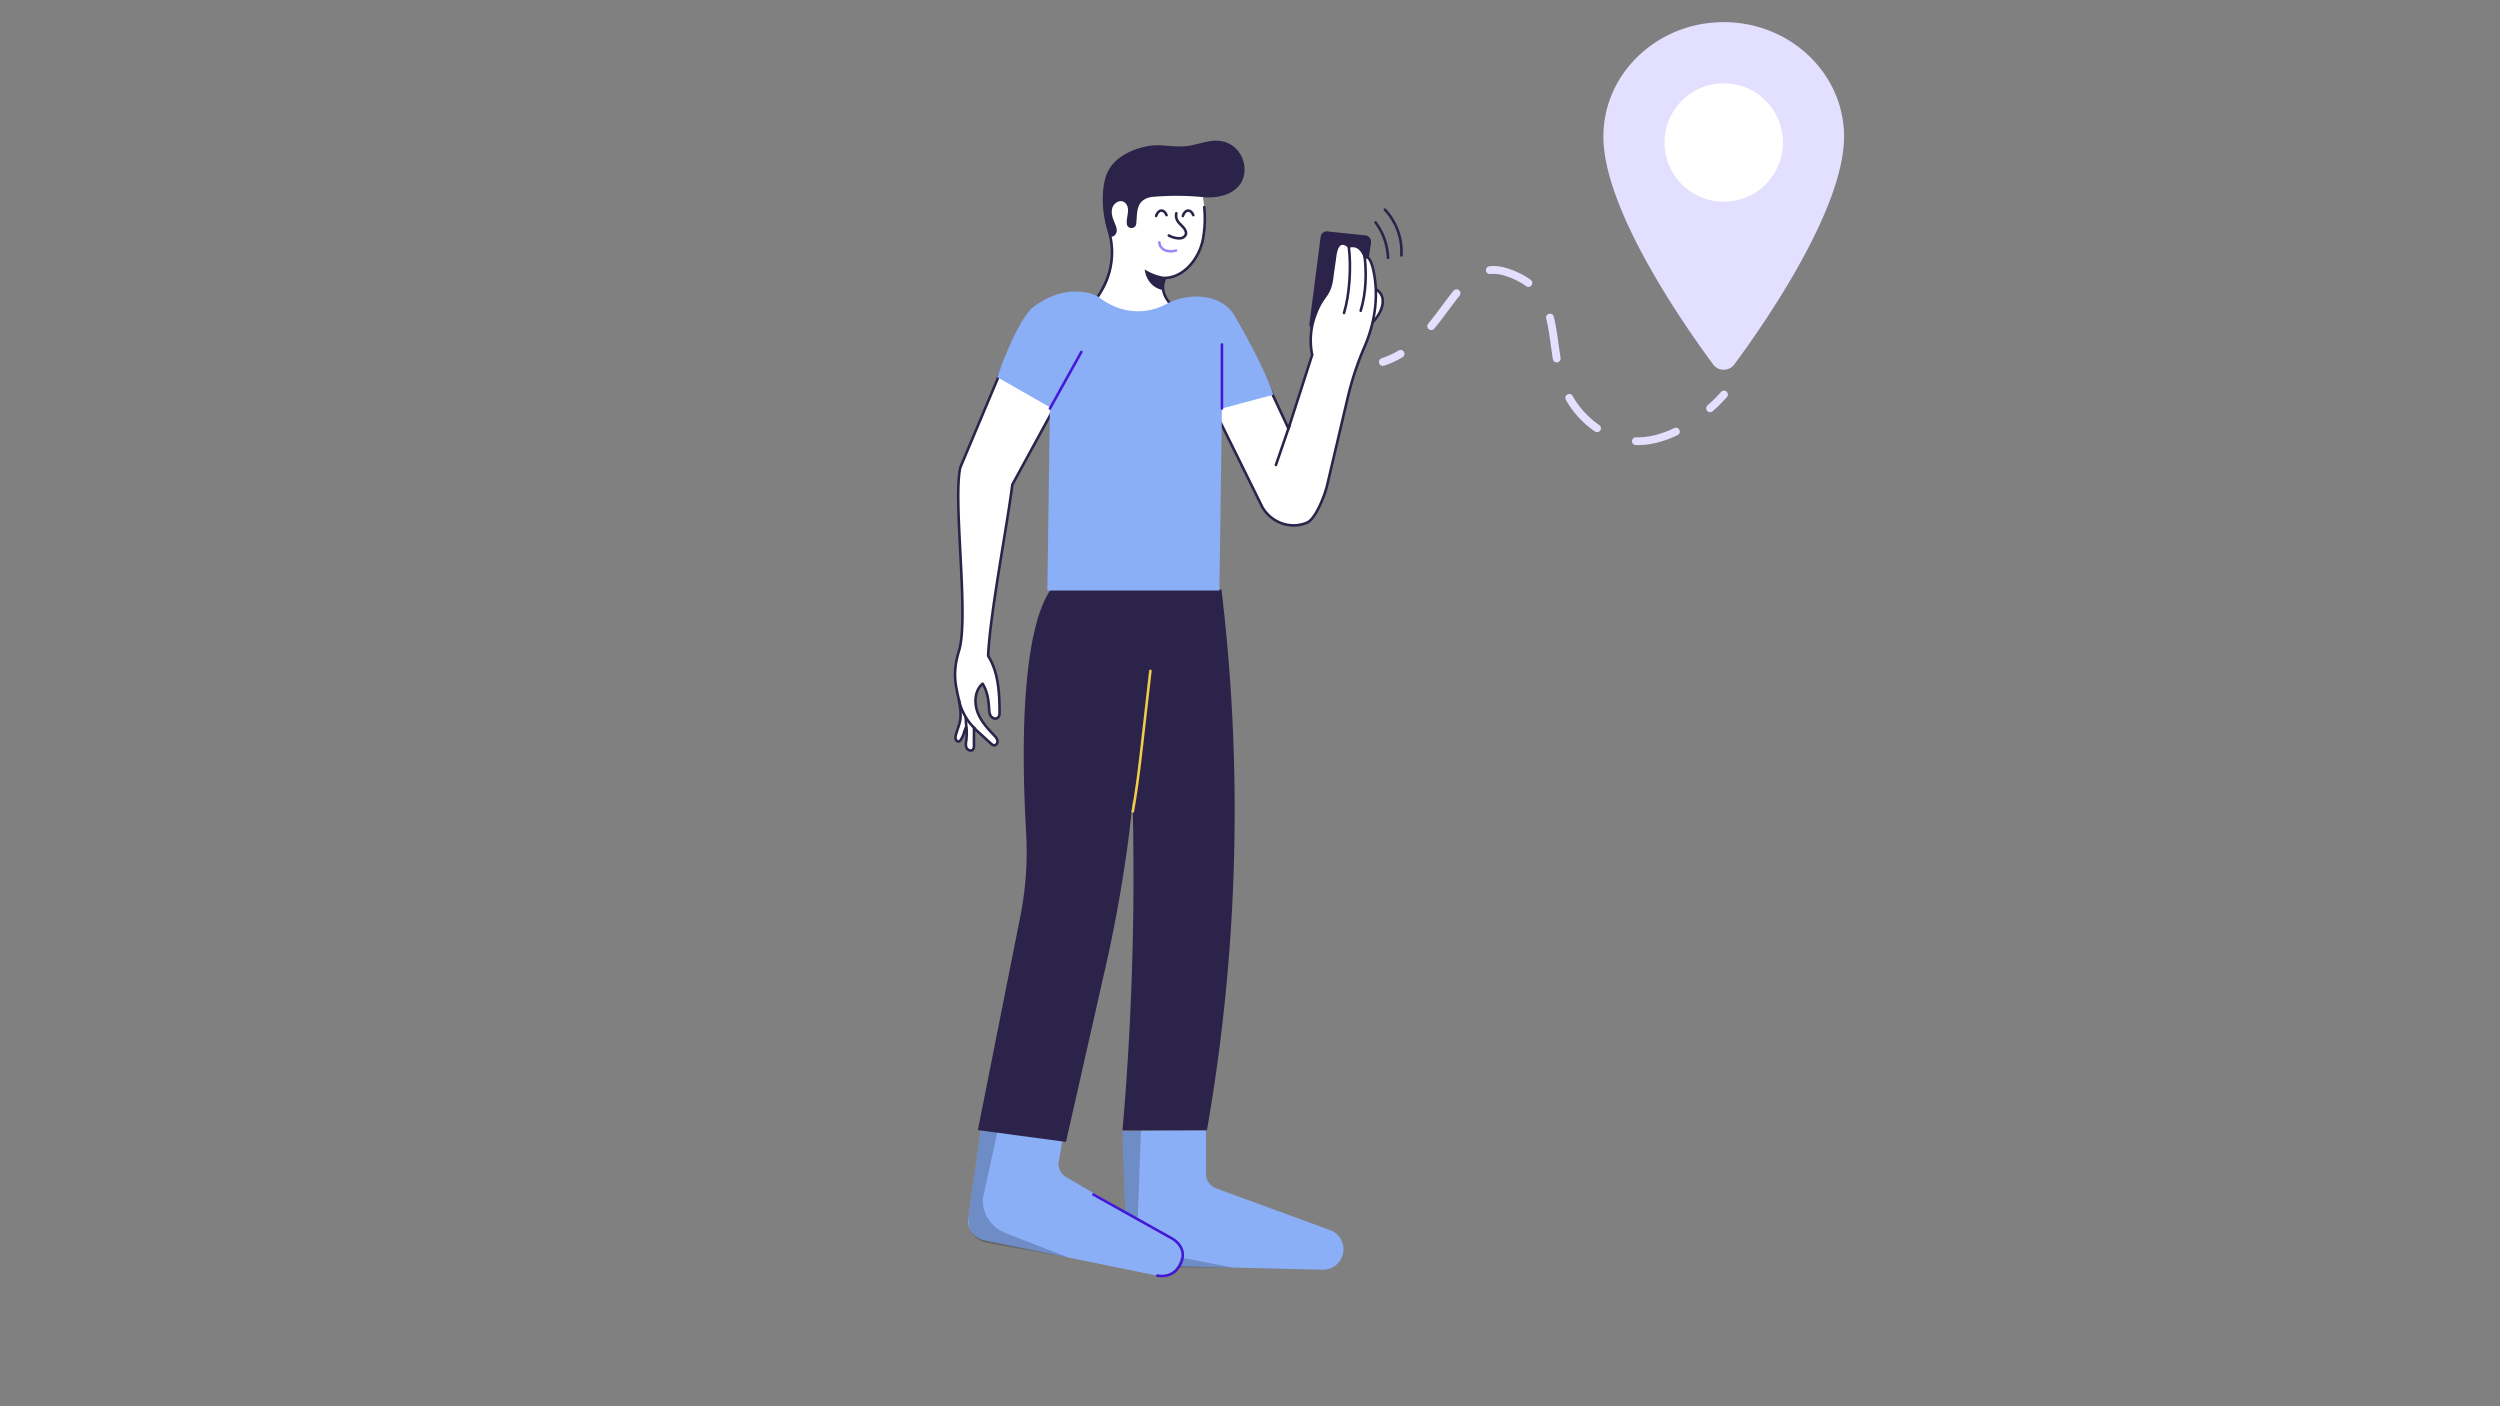 <svg id="Layer_1" data-name="Layer 1" xmlns="http://www.w3.org/2000/svg" viewBox="0 0 1920 1080">
  <rect x="0" y="0" width="1920" height="1080" fill="#808080" stroke="none"/>
  <title>Traced Tshirt</title>
  <g>
    <path d="M1324,303a116.42,116.42,0,0,1-10.63,10.56" fill="none" stroke="#e3dfff" stroke-linecap="round" stroke-linejoin="round" stroke-width="6"/>
    <path d="M1287.08,331.47c-19.88,9.64-45.16,13-69.08-9.47-41.23-38.76-5-94.78-61-113-31.44-10.22-41.88,28.37-68.7,53.13" fill="none" stroke="#e3dfff" stroke-linecap="round" stroke-linejoin="round" stroke-width="6" stroke-dasharray="31.9 31.9"/>
    <path d="M1075.61,271.76A66.12,66.12,0,0,1,1062,278" fill="none" stroke="#e3dfff" stroke-linecap="round" stroke-linejoin="round" stroke-width="6"/>
  </g>
  <path d="M1323.82,17c-51,0-92.42,39.4-92.42,87.92,0,55.84,61.61,144.32,84.23,174.88a10.12,10.12,0,0,0,14.14,2.23,9.83,9.83,0,0,0,2.23-2.23c22.62-30.54,84.23-119,84.23-174.88C1416.23,56.43,1374.84,17,1323.82,17Z" fill="#e3dfff"/>
  <circle cx="1323.82" cy="109.45" r="45.5" fill="#fff"/>
  <g>
    <path d="M926.16,867.82l.12,35.58a12.6,12.6,0,0,0,8.9,9.72l85.24,31.2a15.7,15.7,0,0,1,11.16,12.52h0a15.7,15.7,0,0,1-15.87,18.28l-135.32-3.2a15.73,15.73,0,0,1-15.1-13L862,868.62Z" fill="#8aaff6"/>
    <g opacity="0.2">
      <path d="M876.29,867.82l-2.7,72.58a27.31,27.31,0,0,0,21.8,23.08l51.05,10h-63.7c-9.67,0-16-7-17.49-16.58L862,868.62Z"/>
    </g>
  </g>
  <path d="M859.85,451.75A2276.85,2276.85,0,0,1,869,755.3q-2.13,58.23-6.94,112.81h64.86A1426.41,1426.41,0,0,0,948.08,642.5a1426.65,1426.65,0,0,0-10-189.78Z" fill="#2c234a"/>
  <g>
    <path d="M819,858.71l-6.15,34.84a12.53,12.53,0,0,0,7,11.08l77.94,45.55a15.62,15.62,0,0,1,8.72,14.22h0a15.62,15.62,0,0,1-18.75,15.1l-131.89-27a15.61,15.61,0,0,1-12.49-15.35l12.67-89Z" fill="#8aaff6"/>
    <g opacity="0.2">
      <path d="M770.21,849.93l-15.43,70.56a27.17,27.17,0,0,0,17.28,26.43l48.2,18.78-62.35-11.22c-9.47-1.7-14.4-9.7-14.2-19.31l12.36-87Z"/>
    </g>
  </g>
  <path d="M888.12,452,867.39,638.5Q860.84,690.67,849.22,742L818.67,877,751,867.9,783.6,703.82a254.64,254.64,0,0,0,4.45-64.67c-3-51.67-5.43-153.61,20-188Z" fill="#2c234a"/>
  <path d="M870,623.22c4.82-27,6.75-50.14,13.5-108" fill="none" stroke="#efcc4a" stroke-linecap="round" stroke-linejoin="round" stroke-width="2"/>
  <path d="M839.7,917.39l61,34.09s14.88,8.37,3.33,23.41c0,0-5.17,6.67-15.2,4.77" fill="none" stroke="#4417d7" stroke-linecap="round" stroke-linejoin="round" stroke-width="2"/>
  <g>
    <path d="M737.49,359.09c-5.78,26,6.93,115.13-1,140.77-7.71,25.06,1.93,33.74,1.18,51.14-.19,4.43-2.27,8.58-3.41,12.86a7.71,7.71,0,0,0-.38,3.39,2.65,2.65,0,0,0,2.22,2.28c1.66.09,3.62-4.69,4.09-6.28a32.65,32.65,0,0,1,1.75-4.84c.78,1.73.46,8.55.14,10.42s-.59,3.88.25,5.58,3.28,2.71,4.69,1.45c1-.88,1.05-2.39,1-3.72-.07-4.29.06-8.69,0-13L761,571a4.31,4.31,0,0,0,2.46,1.4c1.7.1,2.88-1.93,2.58-3.61s-1.53-3-2.71-4.22c-5.25-5.46-10.46-11.3-12.87-18.48s-1.62-16.1,4.19-21c3.42,5.5,4.5,11.86,4.92,18.33.13,2.07.13,4.25,1.13,6.08s3.44,3.06,5.21,2,1.79-3.29,1.77-5.21c-.14-14.53-1-30.3-8.8-42.55,1.35-32,14.62-99.71,18.57-131.53l32-58.64-39.61-31.4Z" fill="#fff" stroke="#2c234a" stroke-linecap="round" stroke-linejoin="round" stroke-width="2"/>
    <path d="M748.71,559.47c-5.75-5.08-10.72-14-12.17-21.56" fill="#fff" stroke="#2c234a" stroke-linecap="round" stroke-linejoin="round" stroke-width="2"/>
    <line x1="741.66" y1="551.29" x2="742.32" y2="561.56" fill="#fff" stroke="#2c234a" stroke-linecap="round" stroke-linejoin="round" stroke-width="2"/>
  </g>
  <path d="M1053,248c1.17,1.15,19.49-20.06.2-27.78" fill="#fff" stroke="#2c234a" stroke-linecap="round" stroke-linejoin="round" stroke-width="2"/>
  <path d="M1010.24,253.76l27.92,1.37a5.28,5.28,0,0,0,5.22-4.6l9.53-63.77a5.28,5.28,0,0,0-3.65-5.93l-29-3a4.77,4.77,0,0,0-6,4l-8.56,66.33A4.77,4.77,0,0,0,1010.24,253.76Z" fill="#2c234a"/>
  <g>
    <path d="M1025.31,197.07c-.31,2.47-1.87,13-2.16,15.52-1.79,15.33-7.07,13.53-12.4,27.86a55.55,55.55,0,0,0-3,32.1l-18.2,56.6-20.25-43.38-43.38,15.42,43.6,88.36c6.94,11.89,21.65,17.23,34.31,11.83,6.66-2.84,13.92-21.7,15.53-29.19l15.46-65.76a231,231,0,0,1,13-39.79c8.1-18.5,11.26-39.59,6.88-59.32,0,0-2.47-12.18-6.33-9.29,0,0-2.89-11.57-12.53-8.68C1035.82,189.35,1027.33,180.68,1025.31,197.07Z" fill="#fff" stroke="#2c234a" stroke-linecap="round" stroke-linejoin="round" stroke-width="2"/>
    <path d="M1045,238.67c4.34-14.07,4.65-29.54,2.75-44.14" fill="#fff" stroke="#2c234a" stroke-linecap="round" stroke-linejoin="round" stroke-width="2"/>
    <path d="M1032.2,240.37c4.33-14.07,5.61-35.82,3.71-50.41" fill="#fff" stroke="#2c234a" stroke-linecap="round" stroke-linejoin="round" stroke-width="2"/>
  </g>
  <g>
    <path d="M842.24,229.22c3.1,16.15,17.63,29.41,34,31s32.55-6.9,38.76-22.14a18.08,18.08,0,0,1-17.84-6.81c-4-5.41-5.45-11.94-2.17-17.81,14.35-.67,25.42-14.42,28.6-28.43s1.59-28.6-1.41-42.65c-3.12-14.62-23.85-25.61-38.26-21.66,0,0-34.68,1.74-34.68,42.33a50.79,50.79,0,0,0,2.28,14.26,57.72,57.72,0,0,1,2.06,28.11c-1.51,8-4.63,16.73-10.87,23" fill="#fff"/>
    <path d="M842.24,229.22c3.1,16.15,17.63,29.41,34,31s32.55-6.9,38.76-22.14a18.08,18.08,0,0,1-17.84-6.81c-4-5.41-5.45-11.94-2.17-17.81,14.35-.67,25.42-14.42,28.6-28.43a86,86,0,0,0,1.26-25.91" fill="none" stroke="#2c234a" stroke-linecap="round" stroke-linejoin="round" stroke-width="2"/>
    <path d="M922.18,142.41c-3.12-14.62-23.85-25.61-38.26-21.66,0,0-34.68,1.74-34.68,42.33a60.71,60.71,0,0,0,2.43,14.53,56.94,56.94,0,0,1-.79,34.79,68.07,68.07,0,0,1-8.17,16" fill="none" stroke="#2c234a" stroke-linecap="round" stroke-linejoin="round" stroke-width="2"/>
    <path d="M924.24,151.41a210.51,210.51,0,0,0-38.89-.22,15.27,15.27,0,0,0-5.1,1.29c-8,3.66-6.74,11.93-7.63,19.45-.49,4.17-6.61,4.29-7.2.14V172c-.56-4.34,1.71-8.67.57-13.06a6.79,6.79,0,0,0-.9-2c-3.29-4.91-9.5-1.67-10.84,2.78-1.09,3.66.15,7.58,1.65,11.1.94,2.2,2,4.5,1.73,6.87s-2.59,4.69-4.87,4c-6.12-12-7.73-33-3.42-46.28s18.25-20.53,32-23.19c9.77-1.9,19.89,1.11,29.79,0,10.28-1.13,20.27-6.64,30.55-2.86,9.63,3.53,15.2,13.52,13.94,23.71C953.79,147.6,937.82,152.75,924.24,151.41Z" fill="#2c234a"/>
    <path d="M895,212.56s-6.54,0-15.88-5.6c0,0,.94,13.06,14,15.87A17.25,17.25,0,0,1,895,212.56Z" fill="#2c234a"/>
    <path d="M903.41,163.8a8,8,0,0,0,1,5.92c1,1.81,4.18,4.32,5.28,6.06.8,1.27,1.49,2.81,1.05,4.26a4.73,4.73,0,0,1-3.54,2.83c-2.56.67-7.25-.65-9.53-2" fill="none" stroke="#2c234a" stroke-linecap="round" stroke-linejoin="round" stroke-width="2"/>
    <path d="M916.46,165.23c-.81-2.22-2.49-3.64-4.15-3.5s-3.23,1.81-3.88,4.15" fill="none" stroke="#2c234a" stroke-linecap="round" stroke-linejoin="round" stroke-width="2"/>
    <path d="M895.92,165.23c-.81-2.22-2.49-3.64-4.15-3.5s-3.23,1.81-3.88,4.15" fill="none" stroke="#2c234a" stroke-linecap="round" stroke-linejoin="round" stroke-width="2"/>
    <path d="M903.15,192.4a13.22,13.22,0,0,1-8.09-.1c-2.55-1-4.66-3.44-4.65-6.18" fill="none" stroke="#9d8af6" stroke-linecap="round" stroke-linejoin="round" stroke-width="2"/>
  </g>
  <path d="M897,232.74S871.45,250,842.76,227.4c0,0-21.94-12-48.94,8.23-12.65,9.49-28,54-28,54l40.49,23.14-1.92,140.77H936.51l1.93-139.8L978,303.12s-6.75-21.21-29.89-60.74C938.68,226.31,915.3,224.06,897,232.74Z" fill="#8aaff6"/>
  <line x1="938.44" y1="264.55" x2="938.44" y2="313.73" fill="none" stroke="#4417d7" stroke-linecap="round" stroke-linejoin="round" stroke-width="2"/>
  <line x1="806.35" y1="313.73" x2="830.46" y2="270.34" fill="none" stroke="#4417d7" stroke-linecap="round" stroke-linejoin="round" stroke-width="2"/>
  <line x1="990.51" y1="326.26" x2="979.9" y2="357.11" fill="none" stroke="#2c234a" stroke-linecap="round" stroke-linejoin="round" stroke-width="2"/>
  <path d="M1056.41,170.83A48.43,48.43,0,0,1,1066,198" fill="none" stroke="#2c234a" stroke-linecap="round" stroke-linejoin="round" stroke-width="2"/>
  <path d="M1063.59,161a47.25,47.25,0,0,1,12.67,35.17" fill="none" stroke="#2c234a" stroke-linecap="round" stroke-linejoin="round" stroke-width="2"/>
</svg>
